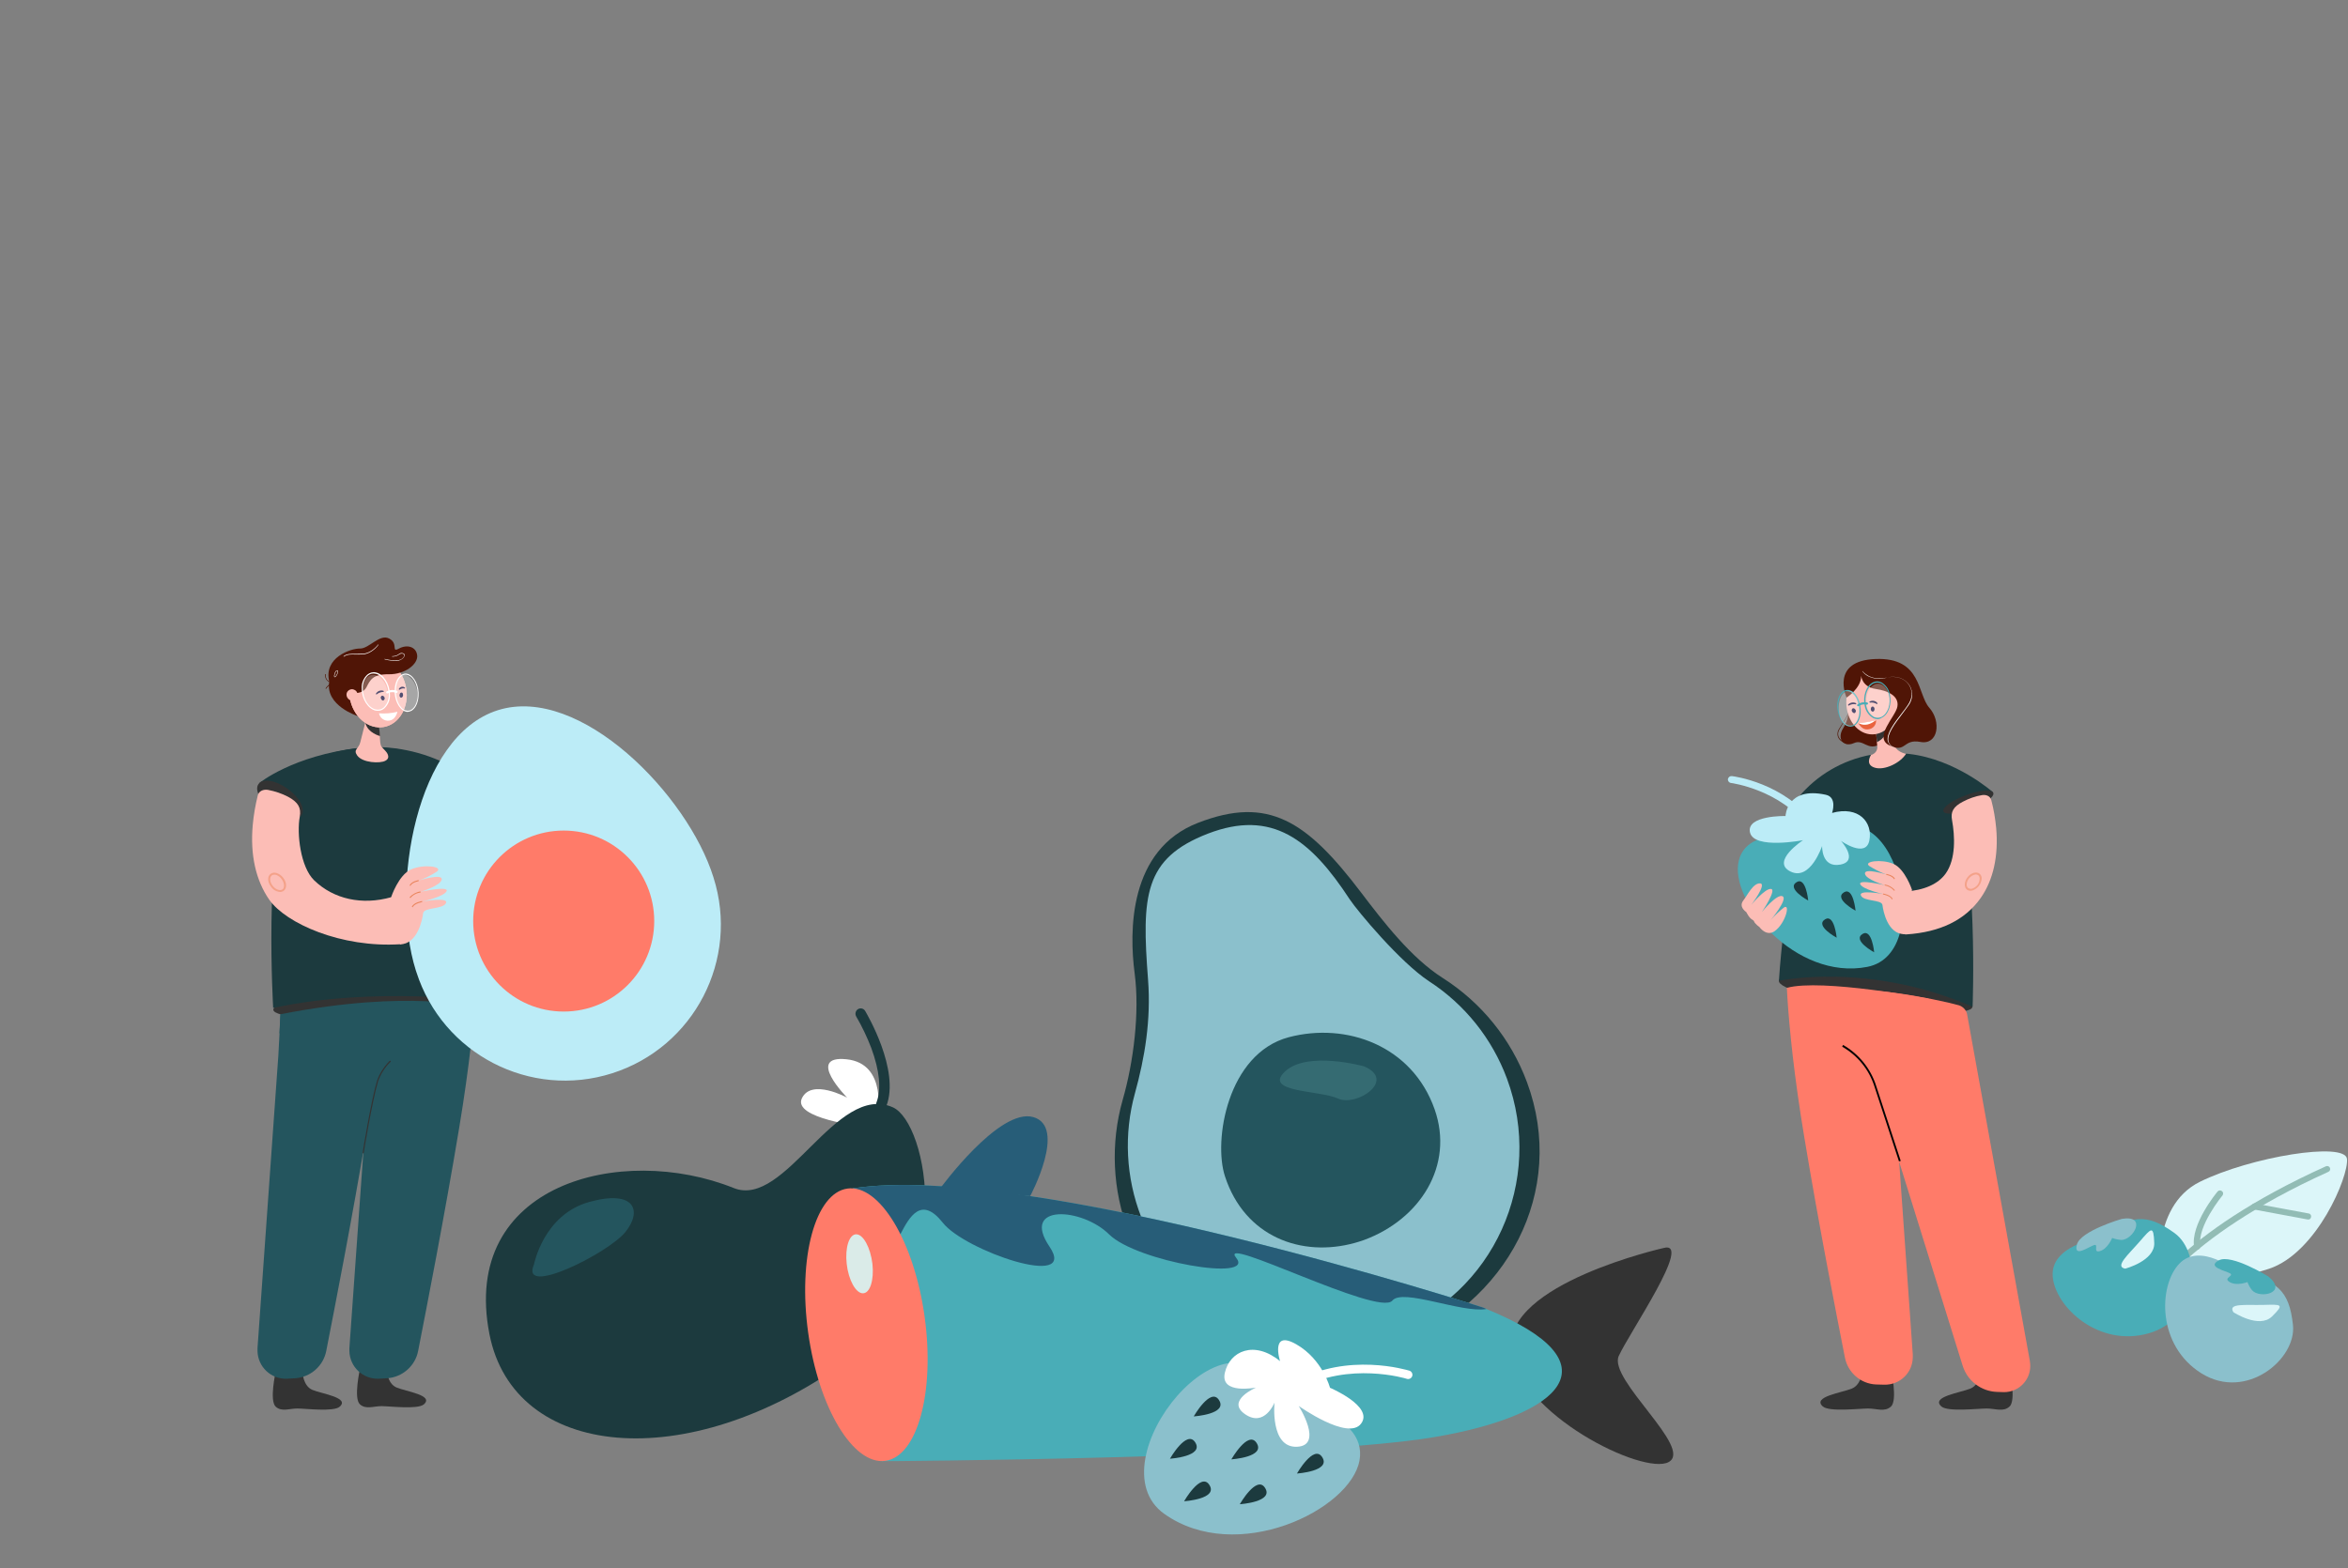 <?xml version="1.0" encoding="utf-8"?>
<!-- Generator: Adobe Illustrator 25.0.0, SVG Export Plug-In . SVG Version: 6.00 Build 0)  -->
<svg version="1.1" id="Layer_1" xmlns="http://www.w3.org/2000/svg" xmlns:xlink="http://www.w3.org/1999/xlink" x="0px" y="0px"
	 viewBox="0 0 1058.3 707" style="enable-background:new 0 0 1058.3 707;" xml:space="preserve">
<rect x="0" y="0" width="1058.3" height="707" fill="#808080" stroke="none"/>
<style type="text/css">
	.st0{fill:#FCBDB6;}
	.st1{fill:#333333;}
	.st2{fill:#FF7B69;}
	.st3{fill:#1C3A3E;}
	.st4{fill:#020202;}
	.st5{fill:#501506;}
	.st6{fill:#E9633E;}
	.st7{fill:#FFFFFF;}
	.st8{fill:#080435;}
	.st9{fill:#49ADB7;}
	.st10{opacity:0.3;}
	.st11{fill:#BCECF7;}
	.st12{opacity:0.5;}
	.st13{fill:#EC865C;}
	.st14{fill:#E9845C;}
	.st15{fill:#8BC0CC;}
	.st16{fill:#24555E;}
	.st17{fill:#356B72;}
	.st18{fill:#DCF6F9;}
	.st19{fill:#92BCB5;}
	.st20{fill:#275D78;}
	.st21{fill:#DAEBE8;}
</style>
<g id="Group_357" transform="translate(-1497.958 -612.784)">
	<g id="Group_259" transform="translate(2276.772 909.893)">
		<g id="Group_201" transform="translate(23.906 56.479)">
			<path id="Path_99" class="st0" d="M20.1,0C19.3,0.3,6.7,3.7,1,22.9s13.2,4,13.2,4L20.1,0z"/>
		</g>
		<g id="Group_202" transform="translate(41.697 320.127)">
			<path id="Path_100" class="st1" d="M19,0c0,0-0.2,6.9-4.8,8.8s-18.1,3.7-13.1,8.1c2.9,2.5,16.5,0.9,20.4,0.9s7.5,1.7,10.3-0.9
				c3.1-2.8,0-16.9,0-16.9c-2,1-4.1,1.6-6.3,1.7C23.2,1.7,21,1.1,19,0z"/>
		</g>
		<g id="Group_203" transform="translate(95.142 320.125)">
			<path id="Path_101" class="st1" d="M19,0c0,0-0.2,6.9-4.8,8.8s-18.1,3.7-13.1,8.1c2.9,2.5,16.5,0.9,20.4,0.9s7.5,1.7,10.3-0.9
				c3.1-2.8,0-16.9,0-16.9c-2,1-4.1,1.6-6.3,1.7C23.2,1.7,21,1.1,19,0z"/>
		</g>
		<g id="Group_204" transform="translate(26.122 131.587)">
			<path id="Path_102" class="st2" d="M0,0c0,0-0.9,28.8,8.3,84c6.6,39.9,14.5,80,18.3,99.3c1.3,6.8,7.1,11.9,14,12.2l3.7,0.1
				c7,0.2,12.8-5.3,12.9-12.3c0-0.5,0-0.9,0-1.4L48,51.7L45.7,8.8L0,0z"/>
		</g>
		<g id="Group_205" transform="translate(22.979 142.182)">
			<path id="Path_103" class="st1" d="M87.2,14.7c-0.4,3.5-20.2,3.1-44.5,0S-0.4,6.4,0,2.9S20-1,44.3,2.1S87.6,11.2,87.2,14.7z"/>
		</g>
		<g id="Group_206" transform="translate(53.978 149.451)">
			<path id="Path_104" class="st2" d="M0,2.7l51.8,166.4c2.1,6.9,8.4,11.7,15.6,11.9l3.1,0.1c6.5,0,11.8-5.3,11.8-11.8
				c0-0.8-0.1-1.5-0.2-2.3L53.8,10.6c-0.4-1.8-1.8-3.3-3.6-3.9C40.5,3.9-0.9-4.2,0,2.7z"/>
		</g>
		<g id="Group_207" transform="translate(22.986 42.605)">
			<path id="Path_105" class="st3" d="M79.1,18.5c0,0-6.9-19.4-31.4-18.5S4.6,33.2,0,102.5c0,0,40.2-8.8,87.3,11.7
				C87.3,114.2,89.9,46.8,79.1,18.5z"/>
		</g>
		<g id="Group_208" transform="translate(31.666 42.496)">
			<path id="Path_106" class="st3" d="M87.7,17.5L70.3,28.6c0,0-44.7,4.5-56.6,2.3S0,20,0,20C8.3,9.9,19.9,3.1,32.8,0.7
				c2.1-0.3,4.1-0.5,6.2-0.6c3.6-0.2,7.3-0.2,10.9,0.2C71.1,2.7,87.7,17.5,87.7,17.5z"/>
		</g>
		<g id="Group_209" transform="translate(51.497 174.002)">
			<path id="Path_107" class="st4" d="M25.6,52.5L14.5,18.6C12.1,11.1,6.9,4.7,0,0.8L0.4,0c7.1,4.1,12.4,10.6,14.9,18.4l11.1,33.9
				L25.6,52.5z"/>
		</g>
		<g id="Group_234" transform="translate(49.223 0)">
			<g id="Group_210" transform="translate(0.104 20.908)">
				<path id="Path_108" class="st5" d="M4.5,17.4c-0.1,0-3.3-0.8-4.2-3.1c-0.5-1.4-0.2-2.9,0.7-4.1c0.4-0.7,0.8-1.3,1.2-1.9
					c2.5-3.9,3.3-5.2,2.6-8.3L5,0c0.7,3.2-0.2,4.6-2.7,8.5C2,9.1,1.6,9.7,1.2,10.4c-0.8,1.1-1.1,2.5-0.6,3.8c0.9,2.1,4,2.9,4,2.9
					L4.5,17.4z"/>
			</g>
			<g id="Group_211" transform="translate(1.53 20.938)">
				<path id="Path_109" class="st5" d="M3.4,0C4,3.5,3.2,7.1,1.3,10.1C-2,15.2,1.6,19,6,17s6.1,3.7,11.8,0.5S3.4,0,3.4,0z"/>
			</g>
			<g id="Group_212" transform="translate(14.211 17.486)">
				<path id="Path_110" class="st0" d="M16.9,25.2c-2.4-0.3-4.6-1.8-5.5-4l-3-7.1l-0.9-2.1L2.2,0l0.9,12.5L3.7,20l0.2,2.1
					c0.1,1.7-1.1,3.3-2.8,3.6l0,0c-0.9,1.5-2.2,4.6,1.6,5.8C7.1,32.9,14.3,29.4,16.9,25.2L16.9,25.2z"/>
			</g>
			<g id="Group_213" transform="translate(17.332 29.308)">
				<path id="Path_111" class="st1" d="M5.2,2.1c0,0.1,0,0.1,0,0.2c-0.3,4-4.6,5.9-4.6,5.9l0,0L0,0.7c1.3-0.5,3.2-1,4.3-0.4
					C5,0.6,5.3,1.3,5.2,2.1z"/>
			</g>
			<g id="Group_214" transform="translate(4.126 5.002)">
				<ellipse id="Ellipse_10" class="st0" cx="11.7" cy="14.5" rx="11.7" ry="14.5"/>
			</g>
			<g id="Group_215" transform="translate(21.315 16.608)">
				<path id="Path_112" class="st0" d="M4.7,5.1C3.4,6.3,1.5,6.5,0.6,5.4s-0.7-3,0.7-4.3s3.2-1.4,4.2-0.3S6.1,3.8,4.7,5.1z"/>
			</g>
			<g id="Group_216" transform="translate(9.543 27.54)">
				<path id="Path_113" class="st6" d="M0,1.3c2.7,0,5.4-0.5,8-1.3c0.2,2.2-1.4,4-3.6,4.2c-0.1,0-0.3,0-0.4,0C1.5,4.4,0,1.3,0,1.3z"
					/>
			</g>
			<g id="Group_217" transform="translate(9.543 27.54)">
				<path id="Path_114" class="st7" d="M0,1.3c1,0.6,2.1,0.9,3.2,0.8C5.5,2.1,8,0,8,0C5.4,0.7,2.7,1.2,0,1.3z"/>
			</g>
			<g id="Group_219" transform="translate(14.532 18.843)">
				<g id="Group_218">
					<path id="Path_115" class="st8" d="M0.2,0.8C0.1,0.7,0,0.6,0,0.5c0-0.1,0.1-0.1,0.2-0.2C1.4-0.3,2.8,0,3.6,1
						c0.1,0.1,0.1,0.3,0,0.4c-0.1,0.1-0.3,0.1-0.4,0C2.4,0.9,1.4,0.7,0.4,0.8C0.3,0.8,0.3,0.8,0.2,0.8z"/>
				</g>
			</g>
			<g id="Group_220" transform="translate(15.168 21.432)">
				<path id="Path_116" class="st8" d="M1.7,1.1c0,0.6-0.3,1.2-0.8,1.2S0,1.8,0,1.2S0.3,0,0.8,0S1.7,0.5,1.7,1.1z"/>
			</g>
			<g id="Group_222" transform="translate(4.898 19.622)">
				<g id="Group_221">
					<path id="Path_117" class="st8" d="M0.3,1.4C0.2,1.4,0,1.3,0,1.2C0,1.1,0,1,0.1,0.9C1,0,2.4-0.3,3.6,0.3
						c0.1,0.1,0.2,0.2,0.1,0.4C3.6,0.8,3.5,0.9,3.4,0.8c-1-0.2-2,0-2.9,0.5C0.4,1.4,0.4,1.4,0.3,1.4z"/>
				</g>
			</g>
			<g id="Group_223" transform="translate(6.608 22.161)">
				<path id="Path_118" class="st8" d="M1.7,0.8C2,1.2,1.8,1.8,1.4,2.2C0.9,2.4,0.4,2,0.1,1.5C-0.2,1,0,0.4,0.4,0.1
					C0.8-0.1,1.4,0.2,1.7,0.8z"/>
			</g>
			<g id="Group_224" transform="translate(2.859)">
				<path id="Path_119" class="st5" d="M8,7.6c0,0,0.3,5,6.5,5.9s10.6,3.5,9.8,8s-11,13.9-3.5,17.5s5.9-3.1,13.9-1.6s9.5-9.2,4-15.4
					S35.4-0.7,14.6,0S1.4,17.4,1.4,17.4S8,13.2,8,7.6z"/>
			</g>
			<g id="Group_225" transform="translate(11.369 5.466)">
				<path id="Path_120" class="st7" d="M14.4,34.5c-1.4-0.4-2.4-1.5-2.9-2.8c-0.9-3.4,3-8.5,6.5-13c0.9-1.2,1.8-2.3,2.5-3.4
					c2.1-3,2.3-6.3,0.5-9.1c-2-3-5.8-4.2-9.9-3.3C8.3,3.9,5.3,3.6,2.6,2.3C1.6,1.8,0.7,1,0,0.1L0.1,0c0,0,3.3,4.7,11,2.9
					c4.2-1,8,0.3,10.1,3.4c1.8,2.9,1.6,6.6-0.5,9.3c-0.8,1.1-1.6,2.2-2.5,3.4c-3.4,4.5-7.3,9.5-6.4,12.8c0.4,1.3,1.5,2.3,2.8,2.7
					L14.4,34.5z"/>
			</g>
			<g id="Group_227" transform="translate(0 13.984)">
				<g id="Group_226">
					<path id="Path_121" class="st9" d="M4.8,16.3c-1.8-0.6-3.3-2.6-4.1-5.2c-1.4-4.3-0.4-9,2.1-10.6c0.9-0.6,2-0.7,3.1-0.3
						c1.8,0.6,3.3,2.6,4.1,5.2l0,0c1.4,4.2,0.4,9-2.1,10.6c-0.5,0.3-1.2,0.5-1.8,0.5C5.6,16.5,5.2,16.4,4.8,16.3z M9.4,5.6
						C8.7,3.1,7.2,1.3,5.6,0.7C4.8,0.4,3.8,0.5,3,1c-2.3,1.4-3.2,5.9-1.9,10c0.8,2.5,2.2,4.3,3.8,4.9c0.9,0.3,1.8,0.2,2.6-0.2
						C9.9,14.1,10.7,9.6,9.4,5.6L9.4,5.6z"/>
				</g>
			</g>
			<g id="Group_228" transform="translate(12.992 11.138)" class="st10">
				
					<ellipse id="Ellipse_11" transform="matrix(1 -1.399863e-02 1.399863e-02 1 -0.111 7.715783e-02)" class="st7" cx="5.5" cy="7.9" rx="5.3" ry="7.9"/>
			</g>
			<g id="Group_229" transform="translate(0.695 14.363)" class="st10">
				<path id="Path_122" class="st7" d="M9.3,5.4c0.9,4.2-0.3,8.7-2.8,10.1s-5.3-0.8-6.2-5S0.6,1.8,3.1,0.4S8.4,1.2,9.3,5.4z"/>
			</g>
			<g id="Group_231" transform="translate(12.164 10.132)">
				<g id="Group_230">
					<path id="Path_123" class="st9" d="M4.1,16.5c-2-1.2-3.4-3.1-3.8-5.4C-0.7,6.7,0.9,1.9,4,0.4c1.2-0.6,2.6-0.6,3.8,0
						c2,1.2,3.4,3.1,3.8,5.4l0,0c1,4.4-0.6,9.2-3.7,10.6C7.3,16.8,6.7,17,6,17C5.3,16.9,4.7,16.8,4.1,16.5z M4.3,0.9
						c-2.9,1.4-4.4,5.9-3.4,10c0.4,2.1,1.6,4,3.5,5.1c1.1,0.5,2.3,0.5,3.4,0c2.9-1.4,4.4-5.9,3.4-10l0,0c-0.4-2.1-1.6-4-3.5-5.1
						C6.6,0.4,5.3,0.4,4.3,0.9L4.3,0.9z"/>
				</g>
			</g>
			<g id="Group_233" transform="translate(9.005 19.494)">
				<g id="Group_232">
					<path id="Path_124" class="st9" d="M0.5,1.8c0.1,0,0.2,0,0.3-0.1l0,0c1-0.7,2.3-0.9,3.5-0.6c0.3,0,0.5-0.1,0.6-0.4
						c0.1-0.3-0.1-0.5-0.4-0.6c0,0,0,0,0,0C3-0.2,1.4,0.1,0.2,1C0,1.1-0.1,1.4,0.1,1.6C0.2,1.8,0.3,1.8,0.5,1.8z"/>
				</g>
			</g>
		</g>
		<g id="Group_235" transform="translate(97.028 59.284)">
			<path id="Path_125" class="st1" d="M22.6,1.1c0.6,1.8-3.9,5-10.2,7.3s-11.7,2.7-12.3,1s3.9-5,10.2-7.3S22-0.7,22.6,1.1z"/>
		</g>
		<g id="Group_236" transform="translate(26.58 147.069)">
			<path id="Path_126" class="st2" d="M64.1,6.1c0,0-48.4-9.2-64.1-4.9l7.5,11.2l28,1.6L64.1,6.1z"/>
		</g>
		<g id="Group_237" transform="translate(52.286 124.824)">
			<path id="Path_127" class="st1" d="M7.4,3.7c0-2-1.7-3.7-3.7-3.7S0,1.7,0,3.7c0,2,1.7,3.7,3.7,3.7l0,0C5.7,7.4,7.4,5.7,7.4,3.7z"
				/>
		</g>
		<g id="Group_246" transform="translate(0 52.803)">
			<g id="Group_238" transform="translate(4.423 22.61)">
				<path id="Path_128" class="st9" d="M37.7,6.8c0,0-32.6-9.6-37.2,8.6s25.6,54.3,57.9,48S69.3-23.5,37.7,6.8z"/>
			</g>
			<g id="Group_239" transform="translate(9.855 7.697)">
				<path id="Path_129" class="st11" d="M16.1,10.3c0,0-17.8-0.4-16,7.4S24,21.2,24,21.2s-14.7,9.6-5.7,14.1s14.3-11.5,14.3-11.5
					s-0.4,10,8.2,8.4c8.6-1.6,0.3-10.7,0.3-10.7s11.2,8,12.8-0.2S49.1,5.6,37.1,8.9c0,0,2.5-7.1-2.9-8.2
					C16.6-3.1,16.1,10.3,16.1,10.3z"/>
			</g>
			<g id="Group_241">
				<g id="Group_240">
					<path id="Path_130" class="st11" d="M37.5,23.7c-0.5,0-1-0.2-1.3-0.6C23.7,6.1,1.6,3.1,1.4,3.1C0.5,3-0.1,2.2,0,1.3
						C0.2,0.5,0.9-0.1,1.8,0c1,0.1,23.6,3.1,37,21.2c0.5,0.7,0.4,1.7-0.3,2.2C38.2,23.6,37.9,23.7,37.5,23.7L37.5,23.7z"/>
				</g>
			</g>
			<g id="Group_242" transform="translate(51.028 51.98)">
				<path id="Path_131" class="st3" d="M6.5,8.7c0,0-1-10.8-5.2-8.3C-3.5,3.3,6.5,8.7,6.5,8.7z"/>
			</g>
			<g id="Group_243" transform="translate(29.687 47.392)">
				<path id="Path_132" class="st3" d="M6.5,8.7c0,0-1-10.8-5.2-8.3C-3.5,3.3,6.5,8.7,6.5,8.7z"/>
			</g>
			<g id="Group_244" transform="translate(42.513 64.155)">
				<path id="Path_133" class="st3" d="M6.5,8.7c0,0-1-10.8-5.2-8.3C-3.5,3.3,6.5,8.7,6.5,8.7z"/>
			</g>
			<g id="Group_245" transform="translate(59.42 70.737)">
				<path id="Path_134" class="st3" d="M6.5,8.7c0,0-1-10.8-5.2-8.3C-3.5,3.3,6.5,8.7,6.5,8.7z"/>
			</g>
		</g>
		<g id="Group_248" transform="translate(6.117 101.167)">
			<g id="Group_247">
				<path id="Path_135" class="st0" d="M8.1,19.7c0,0,3.1,4.5,6.9,1.8c4.8-3.4,7.2-12.7,4.1-10.6c-2.1,1.7-4.1,3.5-5.9,5.6
					c0,0,7.9-9.5,5.3-10.7s-9.3,7.1-9.3,7.1s6.8-10.1,4.1-10.4S4.4,9.7,4.4,9.7s7.2-9.5,4-9.7S2.6,5.5,0.9,7.6
					c-1.6,2-0.8,3.8,1.3,5.4c0,0,1.3,2.8,2.9,3.5c0.6,0.3,0.7,1.2,1.1,1.5C6.7,18.6,7.4,19.2,8.1,19.7z"/>
			</g>
		</g>
		<g id="Group_258" transform="translate(59.56 61.275)">
			<g id="Group_250" transform="translate(17.161)">
				<g id="Group_249">
					<path id="Path_136" class="st0" d="M0.2,59.7L0,46.9c0-1.7,1.3-3.2,3-3.3c8.8-0.6,15-3.4,18.4-8.1c4.7-6.6,4.2-16.9,2.9-24.1
						c-0.7-3.7,0.5-6.1,5-8.4c2.7-1.4,5.5-2.4,8.5-2.9c1.9-0.3,3.7,0.4,4.2,2.3c1.1,4.1,1.8,8.4,2.2,12.6c1.1,12.5-1.3,23.4-7,31.5
						c-7,9.9-18.2,15.4-33.5,16.4c-1.8,0.1-3.4-1.3-3.5-3.1C0.2,59.8,0.2,59.7,0.2,59.7z"/>
				</g>
			</g>
			<g id="Group_251" transform="translate(47.191 35.046)" class="st12">
				<path id="Path_137" class="st13" d="M2.6,8.2C2,8.2,1.4,8,0.9,7.6C-0.4,6.5-0.3,4,1.3,2s4-2.6,5.4-1.5c0.7,0.6,1.1,1.6,0.9,2.5
					C7.3,5.3,5.8,7.2,3.6,8C3.3,8.1,2.9,8.2,2.6,8.2z M5,0.8C3.8,1,2.7,1.6,1.9,2.6C0.7,4.2,0.5,6.1,1.5,6.9C2,7.3,2.8,7.4,3.4,7.2
					c0.9-0.3,1.7-0.9,2.3-1.6l0,0C6.3,4.8,6.6,4,6.7,3c0.1-0.7-0.1-1.4-0.6-1.8C5.8,1,5.4,0.8,5,0.8L5,0.8z"/>
			</g>
			<g id="Group_257" transform="translate(0 29.885)">
				<g id="Group_253">
					<g id="Group_252">
						<path id="Path_138" class="st0" d="M23.4,12.9c0,0-3.1-9.4-8.4-11.7S1.2,0.1,4.2,2.2C6.6,3.7,9.1,5,11.8,6
							c0,0-9.9-3.1-9.6-0.4s8.9,5.2,8.9,5.2S-1,8,0.1,10.4s10.3,4.4,10.3,4.4s-11.3-2.1-10,0.7s9.4,1.7,9.7,4.3s2.3,13,9.7,13.1
							L23.4,12.9z"/>
					</g>
				</g>
				<g id="Group_254" transform="translate(11.737 5.747)">
					<path id="Path_139" class="st14" d="M3.6,2.4C2.8,0.9,0,0.4,0,0.4L0.1,0c0.1,0,3.1,0.5,3.9,2.2L3.6,2.4z"/>
				</g>
				<g id="Group_255" transform="translate(11.044 10.519)">
					<path id="Path_140" class="st14" d="M4.3,2.8C3.2,1.5,1.7,0.7,0,0.4L0.1,0c1.8,0.3,3.4,1.2,4.6,2.6L4.3,2.8z"/>
				</g>
				<g id="Group_256" transform="translate(10.296 14.591)">
					<path id="Path_141" class="st14" d="M4,2.6C3.4,1,0,0.4,0,0.4L0.1,0c0.1,0,3.6,0.6,4.3,2.5L4,2.6z"/>
				</g>
			</g>
		</g>
	</g>
	<g id="Group_264" transform="translate(2000.384 978.945)">
		<g id="Group_260">
			<path id="Path_142" class="st3" d="M111.1,36.3C86.6,4,69.3-7.5,37.6,4.8C6.2,16.9,6.5,53.9,9,72.8c2.3,17.5-0.5,39.9-5.4,56.9
				C-2,149.4-1,170.4,6.3,189.5C25,238,78.1,258.7,127.2,240.4c49.6-18.5,76.9-69.5,58.6-118.7c-7.2-19.4-20.5-35.8-37.9-46.9
				C133.7,65.8,121.2,49.6,111.1,36.3z"/>
		</g>
		<g id="Group_261" transform="translate(6.027 5.818)">
			<path id="Path_143" class="st15" d="M99.9,33.5C82.3,6.6,65-7.3,35.9,3.9C7.1,15.1,6.1,31.9,9,69.7c1.4,18.2-1.5,35.3-5.9,51.2
				c-5.1,18.4-4.1,38,2.8,55.8c17.4,45.4,68.2,68.5,113.3,51.7c45.6-17,68.6-68,51.6-114c-6.7-18.1-19-33.5-35.2-44
				C122.6,61.8,103.5,38.9,99.9,33.5z"/>
		</g>
		<g id="Group_262" transform="translate(47.998 99.491)">
			<path id="Path_144" class="st16" d="M96.2,34.5c8.9,25.4-6.6,49.6-31.8,58.9c-1.4,0.5-2.7,0.9-4.1,1.3
				C36.2,101.4,10.6,92,1.7,64.7C-3.6,48.6,2.8,9.4,30.4,2C56.5-4.9,86.1,5.8,96.2,34.5z"/>
		</g>
		<g id="Group_263" transform="translate(74.456 112.032)">
			<path id="Path_145" class="st17" d="M38,2.6c0,0-25.6-7.2-35.7,2.3S18,13.3,26.2,17.1S52.7,9,38,2.6z"/>
		</g>
	</g>
	<g id="Group_281" transform="translate(2423.158 1131.903)">
		<g id="Group_272" transform="translate(40.66 0)">
			<g id="Group_265" transform="translate(7.297)">
				<path id="Path_146" class="st18" d="M0.4,59.3c0,0-4.9-34.3,18-45.6S83.9-4.5,84.7,3.4S71.1,45.7,49.6,52.9S0.4,59.3,0.4,59.3z"
					/>
			</g>
			<g id="Group_267" transform="translate(0 6.503)">
				<g id="Group_266">
					<path id="Path_147" class="st19" d="M1.1,63.1C1,63.1,0.9,63,0.8,63c-0.7-0.3-1-1.1-0.7-1.8c0.5-1.2,13.9-30,82.4-61
						c0.7-0.3,1.5,0,1.8,0.7s0,1.5-0.7,1.8l0,0C16.3,33.2,2.8,62,2.7,62.3C2.4,62.9,1.8,63.2,1.1,63.1z"/>
				</g>
			</g>
			<g id="Group_269" transform="translate(48.891 23.481)">
				<g id="Group_268">
					<path id="Path_148" class="st19" d="M25.3,7.2L25.3,7.2L1.1,2.7C0.4,2.6-0.1,1.9,0,1.1C0.2,0.4,0.9-0.1,1.6,0l0,0h0l24.2,4.5
						c0.8,0.1,1.3,0.9,1.1,1.6C26.8,6.9,26.1,7.4,25.3,7.2z"/>
				</g>
			</g>
			<g id="Group_271" transform="translate(22.885 17.453)">
				<g id="Group_270">
					<path id="Path_149" class="st19" d="M1.3,26.7c-0.6-0.1-1-0.6-1.1-1.1c-1.7-10.1,10.1-24.4,10.6-25c0.5-0.6,1.4-0.6,2-0.1
						c0.6,0.5,0.6,1.3,0.2,1.9c-0.1,0.1-11.5,13.9-10,22.8c0.1,0.8-0.4,1.5-1.1,1.6C1.6,26.7,1.4,26.7,1.3,26.7z"/>
				</g>
			</g>
		</g>
		<g id="Group_276" transform="translate(0 30.214)">
			<g id="Group_273" transform="translate(0 0.291)">
				<path id="Path_150" class="st9" d="M19.9,8.8c0,0-20.9,3.3-19.9,17s20.6,32.2,43.3,25.7S67.5,15.4,54.9,6.3S35.2-2.1,19.9,8.8z"
					/>
			</g>
			<g id="Group_274" transform="translate(30.871 5.352)">
				<path id="Path_151" class="st18" d="M1.8,17.3c0,0,13.4-3.5,13.1-11.6S13.6-1,8.4,5S-3.1,16.4,1.8,17.3z"/>
			</g>
			<g id="Group_275" transform="translate(10.699)">
				<path id="Path_152" class="st15" d="M20.5,0.2c0,0-18.7,5.4-20.3,11.6S5.8,12.6,8,12s-0.8,3.8,2.7,2.7s5.4-5.9,5.4-5.9
					c1.3,0.5,2.7,0.8,4.1,0.9C25.6,9.8,32.1-1.7,20.5,0.2z"/>
			</g>
		</g>
		<g id="Group_280" transform="translate(50.694 46.995)">
			<g id="Group_277">
				<path id="Path_153" class="st15" d="M32.2,7c0,0-16.5-13.3-25.9-3.3s-10,36.9,10.1,49.4s42.9-6.4,41.2-21.9S50.6,11,32.2,7z"/>
			</g>
			<g id="Group_278" transform="translate(30.271 22.112)">
				<path id="Path_154" class="st18" d="M0.5,3.4c0,0,11.6,7.6,17.4,1.9S22-0.1,14,0.1S-2.2-0.8,0.5,3.4z"/>
			</g>
			<g id="Group_279" transform="translate(22.283 1.619)">
				<path id="Path_155" class="st9" d="M24.1,7.7c0,0-16.5-10.2-22.2-7.2S5.1,5.2,7,6.4s-3.4,2-0.2,3.9s8,0,8,0
					c0.5,1.3,1.2,2.6,2.1,3.7C20.5,18,33.4,15.1,24.1,7.7z"/>
			</g>
		</g>
	</g>
	<g id="Group_332" transform="translate(1611.57 900.285)">
		<g id="Group_282" transform="translate(90.108 65.093)">
			<path id="Path_156" class="st0" d="M8.9,0c0,0,28.1,31.5,27.3,35.7S8,42.1,8,42.1L0,17.4L8.9,0z"/>
		</g>
		<g id="Group_283" transform="translate(47.331 329.766)">
			<path id="Path_157" class="st1" d="M13.3,0c0,0,0.2,6.5,4.5,8.3s17,3.5,12.3,7.6c-2.7,2.4-15.5,0.8-19.1,0.8s-7,1.6-9.7-0.8
				c-3-2.7,0-15.9,0-15.9c1.8,0.9,3.9,1.5,5.9,1.6C9.4,1.6,11.5,1.1,13.3,0z"/>
		</g>
		<g id="Group_284" transform="translate(43.767 135.809)">
			<path id="Path_158" class="st16" d="M58,0c0,0,0.9,29.2-8.4,85.1c-6.7,40.4-14.7,81.1-18.5,100.6c-1.3,6.9-7.2,12-14.2,12.4
				l-3.7,0.2c-7.1,0.2-12.9-5.4-13.1-12.4c0-0.5,0-0.9,0-1.4l9.4-132l2.3-43.4L58,0z"/>
		</g>
		<g id="Group_285" transform="translate(9.377 330.831)">
			<path id="Path_159" class="st1" d="M13.3,0c0,0,0.2,6.5,4.5,8.3s17,3.5,12.3,7.6c-2.7,2.4-15.5,0.8-19.1,0.8s-7,1.6-9.7-0.8
				c-3-2.7,0-15.9,0-15.9c1.8,0.9,3.9,1.5,5.9,1.6C9.4,1.6,11.5,1.1,13.3,0z"/>
		</g>
		<g id="Group_286" transform="translate(2.353 135.809)">
			<path id="Path_160" class="st16" d="M58,0c0,0,0.9,29.2-8.4,85.1c-6.7,40.4-14.7,81.1-18.5,100.6c-1.3,6.9-7.2,12-14.2,12.4
				l-3.7,0.2c-7.1,0.2-12.9-5.4-13.1-12.4c0-0.5,0-0.9,0-1.4l9.4-132l2.3-43.4L58,0z"/>
		</g>
		<g id="Group_287" transform="translate(9.582 158.944)">
			<path id="Path_161" class="st1" d="M0,8.8c0.1,3.5,21.4,4.9,47.7,4.1s47.3-4.5,47.3-8S73.7-0.6,47.4,0.2S-0.1,5.3,0,8.8z"/>
		</g>
		<g id="Group_288" transform="translate(8.715 49.525)">
			<path id="Path_162" class="st3" d="M7.3,18.6c0,0,4.7-18.4,39-18.6c49.5-0.3,44.9,45.2,49.5,114.4c0,0-48.8-6.9-95,3
				C0.8,117.4-3.4,46.8,7.3,18.6z"/>
		</g>
		<g id="Group_289" transform="translate(3.351 49.372)">
			<path id="Path_163" class="st3" d="M0,16.1l22.4,12.4c0,0,49.1,4.5,62.1,2.3s16.6-11.7,16.6-11.7C90.7,9.5,77.7,3.2,63.7,0.9
				c-2.2-0.4-4.5-0.6-6.9-0.8c-4-0.3-8-0.2-11.9,0.2C15,3.8,0,16.1,0,16.1z"/>
		</g>
		<g id="Group_290" transform="translate(12.354 163.784)">
			<path id="Path_164" class="st16" d="M88,2.9c0,0-28.5-8.4-87.6,3.1L0,14.6l86.6,3.1L88,2.9z"/>
		</g>
		<g id="Group_291" transform="translate(2.289 64.499)">
			<path id="Path_165" class="st1" d="M0.6,1.5c-1.9,2.7,0.9,8,6.3,11.9s11.2,4.8,13.1,2.1s-0.9-8-6.3-11.9S2.5-1.2,0.6,1.5z"/>
		</g>
		<g id="Group_292" transform="translate(89.383 66.462)">
			<path id="Path_166" class="st1" d="M6.6,12.3c-0.1,0-0.2-0.1-0.3-0.2C4.9,7,0.1,0.5,0.1,0.5C0,0.3,0,0.1,0.1,0.1S0.4,0,0.5,0.1
				c0,0.1,4.9,6.6,6.3,11.8C6.9,12.1,6.8,12.2,6.6,12.3C6.6,12.3,6.6,12.3,6.6,12.3C6.6,12.3,6.6,12.3,6.6,12.3z"/>
		</g>
		<g id="Group_293" transform="translate(49.834 190.712)">
			<path id="Path_167" class="st1" d="M0.3,41.8C0.3,41.8,0.3,41.8,0.3,41.8c-0.2,0-0.3-0.2-0.3-0.3c0,0,0,0,0,0
				c0-0.2,3.9-24,6.5-32.5c1.2-3.4,3.2-6.4,5.7-8.9c0.1-0.1,0.3-0.1,0.4,0c0.1,0.1,0.1,0.3,0,0.4C10.1,2.9,8.2,5.9,7,9.2
				c-2.6,8.5-6.5,32.2-6.5,32.4C0.5,41.7,0.4,41.8,0.3,41.8z"/>
		</g>
		<g id="Group_317" transform="translate(32.902 0)">
			<g id="Group_294" transform="translate(13.77 20.992)">
				<path id="Path_168" class="st0" d="M0.7,32.1c-1.9-2.7,0.7-3,1.4-5.9l2.2-8.7L5,14.9L8.8,0l1.3,14.6l0.8,8.8l0.2,2.8
					c0.2,1.9,0.7,2.1,2.2,3.7c0.6,0.6,2.8,3.2,0.1,4.6C11.1,35.8,3.1,35.5,0.7,32.1z"/>
			</g>
			<g id="Group_295" transform="translate(1.769 16.708)">
				<path id="Path_169" class="st5" d="M12.9,18.6c0,0-14.6-4.6-12.8-15.4s13.5,9.3,13.5,9.3l0.8,5.6L12.9,18.6z"/>
			</g>
			<g id="Group_296" transform="translate(17.977 35.345)">
				<path id="Path_170" class="st1" d="M0.1,2.9c0,0.1,0,0.2,0.1,0.2c1.1,4.6,6.6,5.9,6.6,5.9l0,0L5.9,0.3C4.3,0,2-0.2,0.8,0.6
					C0.1,1.1-0.2,2.1,0.1,2.9z"/>
			</g>
			<g id="Group_297" transform="translate(8.527 7.392)">
				
					<ellipse id="Ellipse_12" transform="matrix(0.987 -0.162 0.162 0.987 -2.629 2.704)" class="st0" cx="15.3" cy="17.5" rx="12.9" ry="15.6"/>
			</g>
			<g id="Group_298" transform="translate(8.533 7.418)">
				
					<ellipse id="Ellipse_13" transform="matrix(0.987 -0.162 0.162 0.987 -2.629 2.704)" class="st0" cx="15.3" cy="17.5" rx="12.9" ry="15.6"/>
			</g>
			<g id="Group_299" transform="translate(1.524)">
				<path id="Path_171" class="st5" d="M11.1,24.9c0,0,4.3,0.7,6-2.5s2.7-6,10.1-5.9S40.4,11.9,40,8s-4.5-5.1-8.2-3.1
					s-0.1-2.2-4.4-4.5s-9.1,4.6-13.2,4.5S-2.4,9,0.4,19.9L11.1,24.9z"/>
			</g>
			<g id="Group_300" transform="translate(9.661 23.297)">
				<path id="Path_172" class="st0" d="M1.5,4.8c1.3,0.6,2.8,0,3.3-1.3s0-2.8-1.3-3.3C2.4-0.4,1,0.1,0.3,1.2
					C-0.4,2.5,0.2,4.1,1.5,4.8z"/>
			</g>
			<g id="Group_301" transform="translate(26.814 6.96)">
				<path id="Path_173" class="st7" d="M4.8,3.5c-0.5,0-1.1,0-1.6-0.1C2.1,3.3,1,3.1,0,2.8l0-0.2c0.1,0,5.8,1.6,7.9-0.1
					c1-0.8,1.1-1.5,0.8-1.9C8.4,0.1,7.5,0,6.6,0.6c-0.9,0.7-2,1-3.2,1l0-0.2c1.1,0,2.2-0.3,3.1-1c0.7-0.6,1.7-0.6,2.4,0
					C9.2,0.9,9.1,1.7,8,2.6C7.1,3.3,5.9,3.6,4.8,3.5z"/>
			</g>
			<g id="Group_302" transform="translate(8.316 3.191)">
				<path id="Path_174" class="st7" d="M0.1,5.4L0,5.2c1.5-1.2,3.4-1.1,5.6-1.1c1.1,0,2.3,0,3.4-0.1c3.7-0.3,6.5-3.9,6.6-4.1l0.2,0
					C15.6,0.4,12.7,4,9,4.3C7.9,4.4,6.7,4.4,5.6,4.4C3.4,4.3,1.6,4.3,0.1,5.4z"/>
			</g>
			<g id="Group_303" transform="translate(4.042 14.726)">
				<path id="Path_175" class="st7" d="M0.4,3.1C0.3,3.1,0.1,3,0,2.6v0v0C0,2.4,0.4-0.1,1.5,0c0.1,0,0.3,0.1,0.3,0.5
					C1.8,1.4,1,3,0.4,3.1L0.4,3.1z M0.2,2.5c0,0.2,0.1,0.4,0.2,0.4c0.4,0,1.2-1.6,1.2-2.4c0-0.3-0.1-0.3-0.2-0.3h0
					C0.7,0.2,0.3,1.9,0.2,2.5z"/>
			</g>
			<g id="Group_305" transform="translate(22.9 23.842)">
				<g id="Group_304">
					<path id="Path_176" class="st8" d="M3.4,0.6c0.1-0.1,0.2-0.2,0.2-0.3c0-0.1-0.1-0.1-0.2-0.2C2.1-0.3,0.8,0.2,0.1,1.3
						C0,1.4,0,1.6,0.1,1.7c0.1,0.1,0.3,0.1,0.4-0.1c0.8-0.6,1.7-0.9,2.7-1C3.2,0.7,3.3,0.7,3.4,0.6z"/>
				</g>
			</g>
			<g id="Group_306" transform="translate(25.113 26.171)">
				<path id="Path_177" class="st8" d="M0.1,1.3c0.2,0.6,0.7,1,1.1,0.8c0.5-0.3,0.7-0.8,0.5-1.3C1.5,0.3,1-0.1,0.5,0
					C0,0.3-0.2,0.9,0.1,1.3z"/>
			</g>
			<g id="Group_308" transform="translate(33.225 22.114)">
				<g id="Group_307">
					<path id="Path_178" class="st8" d="M2.7,0.8c0.1,0,0.1-0.1,0.1-0.2c0-0.1,0-0.3-0.2-0.3C1.8-0.3,0.6,0,0.1,0.9
						c0,0,0,0.1-0.1,0.1C0,1.1,0,1.2,0.1,1.3c0.1,0.1,0.2,0.1,0.3,0c0,0,0,0,0,0C1,0.9,1.8,0.6,2.5,0.8C2.6,0.8,2.6,0.8,2.7,0.8z"/>
				</g>
			</g>
			<g id="Group_309" transform="translate(33.557 24.741)">
				<path id="Path_179" class="st8" d="M0,1.1c-0.1,0.6,0.3,1.2,0.7,1.2s0.9-0.4,0.9-1.1S1.4,0,0.9,0S0.1,0.4,0,1.1z"/>
			</g>
			<g id="Group_310" transform="translate(31.328 16.173)">
				<path id="Path_180" class="st7" d="M5.9,17.3c-0.4,0-0.8-0.1-1.1-0.2c-2.9-1-5.1-5.5-4.7-10.1c0.2-2.8,1.3-5.2,2.9-6.3
					C3.9,0,5-0.2,6.1,0.2c2.9,1,5.1,5.5,4.7,10.1c-0.2,2.8-1.3,5.2-2.9,6.3C7.3,17,6.6,17.2,5.9,17.3z M5,0.5
					c-0.6,0-1.2,0.2-1.7,0.5C1.8,2.1,0.8,4.3,0.6,7l0,0c-0.3,4.4,1.6,8.7,4.4,9.6c0.9,0.3,1.9,0.2,2.7-0.4c1.5-1,2.5-3.2,2.7-5.9
					c0.3-4.4-1.6-8.7-4.4-9.6C5.6,0.6,5.3,0.5,5,0.5L5,0.5z"/>
			</g>
			<g id="Group_311" transform="translate(16.957 16.756)" class="st10">
				<path id="Path_181" class="st7" d="M0,6.9c0.1,4.4,2.7,8.5,5.8,9.2s5.7-2.4,5.6-6.8S8.8,0.8,5.6,0.1S-0.1,2.5,0,6.9z"/>
			</g>
			<g id="Group_312" transform="translate(31.332 16.767)" class="st10">
				<path id="Path_182" class="st7" d="M0,6.7c0.1,4.4,2.4,8.7,5.3,9.5c2.9,0.8,5.1-2.1,5.1-6.6S7.9,0.9,5.1,0.1S-0.1,2.3,0,6.7z"/>
			</g>
			<g id="Group_313" transform="translate(16.533 15.569)">
				<path id="Path_183" class="st7" d="M7.3,17.4c-0.3,0-0.6,0-1-0.1C2.9,16.6,0,12.2,0,7.5l0,0c-0.2-2.4,0.7-4.7,2.5-6.4
					c1.1-0.9,2.5-1.3,3.8-1c3.5,0.7,6.3,5.1,6.4,9.8c0.2,2.4-0.7,4.7-2.5,6.4C9.4,17,8.4,17.4,7.3,17.4z M0.5,7.5
					c0,4.5,2.7,8.7,5.9,9.3c1.2,0.3,2.5-0.1,3.4-0.8c1.6-1.6,2.4-3.7,2.3-6c0-4.5-2.7-8.7-5.9-9.3C5,0.4,3.8,0.7,2.8,1.5
					C1.2,3,0.4,5.2,0.5,7.5L0.5,7.5z"/>
			</g>
			<g id="Group_314" transform="translate(27.526 23.566)">
				<path id="Path_184" class="st7" d="M0.5,1.6C0.2,1.6,0,1.3,0,1.1c0-0.2,0.1-0.4,0.3-0.5c1.4-0.7,3.1-0.8,4.6-0.2
					c0.3,0.1,0.4,0.4,0.2,0.7S4.7,1.4,4.4,1.3C3.2,0.8,1.9,0.9,0.7,1.5C0.7,1.6,0.6,1.6,0.5,1.6z"/>
			</g>
			<g id="Group_315" transform="translate(0 16.394)">
				<path id="Path_185" class="st5" d="M1.9,3.6C0.5,3-0.2,1.5,0.1,0l0.3,0.1C0.1,1.4,0.7,2.8,2,3.4L1.9,3.6z"/>
			</g>
			<g id="Group_316" transform="translate(0.211 20.782)">
				<path id="Path_186" class="st5" d="M0.2,2.3L0,2.2C0,2.1,1.1,0.3,2.4,0l0.1,0.3C1.3,0.6,0.3,2.3,0.2,2.3z"/>
			</g>
		</g>
		<g id="Group_318" transform="translate(57.217 33.405)">
			<path id="Path_187" class="st7" d="M8.3,0C5.6,0.7,2.8,0.9,0,0.7C0.4,2.8,2.4,4.3,4.6,4c0.1,0,0.3-0.1,0.4-0.1
				C7.6,3.4,8.3,0,8.3,0z"/>
		</g>
		<g id="Group_321" transform="translate(69.464 30.975)">
			<g id="Group_319">
				<path id="Path_188" class="st11" d="M4.3,118.9C-7.3,81.9,4.3,13.3,41.4,1.7S127,40,138.5,77.1c11.8,37-8.7,76.5-45.6,88.3
					c-37,11.8-76.5-8.7-88.3-45.6C4.5,119.5,4.4,119.2,4.3,118.9z"/>
			</g>
			<g id="Group_320" transform="translate(13.302 39.092)">
				<circle id="Ellipse_14" class="st2" cx="57.7" cy="57.7" r="40.8"/>
			</g>
		</g>
		<g id="Group_331" transform="translate(0 68.512)">
			<g id="Group_323">
				<g id="Group_322">
					<path id="Path_189" class="st0" d="M67.9,61.5L70,55c0-1.9-5.6-7-7.3-6.5c-13.1,3.7-25.9,0.9-34.7-7.6
						c-6.2-6-7.9-21.1-6.5-28.7c0.7-3.9-0.6-6.5-5.3-9c-2.9-1.5-5.9-2.5-9.1-3.1c-2-0.3-4,0.5-4.5,2.4C1.5,6.9,0.7,11.5,0.3,16
						c-1.2,13.4,1.4,25,7.5,33.7c7.5,10.6,32.3,21.7,59,20C68.7,69.6,67.9,63.5,67.9,61.5z"/>
				</g>
			</g>
			<g id="Group_324" transform="translate(7.267 37.437)" class="st12">
				<path id="Path_190" class="st13" d="M5.4,8.7c-1.6-0.1-3.1-0.9-4-2.2C-0.3,4.4-0.5,1.8,1,0.6C1.8,0,2.9-0.2,3.9,0.2
					C5,0.6,6,1.3,6.7,2.2c1.7,2.1,1.8,4.7,0.4,5.9C6.6,8.5,6,8.7,5.4,8.7z M2.8,0.9C2.3,0.9,1.9,1,1.6,1.3C0.5,2.2,0.7,4.3,2.1,6
					l0,0c1.3,1.7,3.4,2.3,4.4,1.5s0.8-3-0.5-4.7C5.4,2,4.6,1.4,3.6,1C3.3,1,3,0.9,2.8,0.9L2.8,0.9z"/>
			</g>
			<g id="Group_330" transform="translate(62.689 34.656)">
				<g id="Group_326">
					<g id="Group_325">
						<path id="Path_191" class="st0" d="M0,13.8c0,0,3.3-10,9-12.5s14.7-1.3,11.6,1c-2.5,1.6-5.2,3-8.1,4c0,0,10.6-3.3,10.3-0.5
							s-9.5,5.6-9.5,5.6S26.1,8.6,25,11.1s-11,4.7-11,4.7s12.1-2.2,10.7,0.7s-10,1.8-10.3,4.6S11.9,35,4,35.1L0,13.8z"/>
					</g>
				</g>
				<g id="Group_327" transform="translate(8.282 6.141)">
					<path id="Path_192" class="st14" d="M0.4,2.6L0,2.4C0.9,0.5,4,0,4.1,0l0.1,0.4C4.2,0.5,1.2,0.9,0.4,2.6z"/>
				</g>
				<g id="Group_328" transform="translate(8.278 11.239)">
					<path id="Path_193" class="st14" d="M0.4,3L0,2.7C1.2,1.3,3,0.3,4.9,0L5,0.5C3.2,0.7,1.5,1.6,0.4,3z"/>
				</g>
				<g id="Group_329" transform="translate(9.331 15.591)">
					<path id="Path_194" class="st14" d="M0.4,2.8L0,2.6C0.8,0.6,4.5,0,4.6,0l0.1,0.4C4.7,0.5,1.1,1,0.4,2.8z"/>
				</g>
			</g>
		</g>
	</g>
	<g id="Group_339" transform="translate(1716.972 1067.423)">
		<g id="Group_337" transform="translate(0 0)">
			<g id="Group_333" transform="translate(142.015 22.84)">
				<path id="Path_195" class="st7" d="M34.5,25.9c0,0,4.7-23.9-14-25.8s0.3,17.3,0.3,17.3S4.7,8.6,0.4,17.7s27.4,12.7,27.4,12.7
					L34.5,25.9z"/>
			</g>
			<g id="Group_336">
				<g id="Group_334" transform="translate(0 43.096)">
					<path id="Path_196" class="st3" d="M183.4,1.5c15.6,6.9,30.2,77.6-20.8,114.4c-72.2,52-150,44.1-161-12.1
						c-13.3-67.7,59.3-86.3,110.1-65.9C135,47.3,157.8-9.8,183.4,1.5z"/>
				</g>
				<g id="Group_335" transform="translate(166.568)">
					<path id="Path_197" class="st3" d="M11.7,45.6c-1.3,0-2.4-1.1-2.4-2.4c0-0.3,0.1-0.6,0.2-0.9c2.2-5.8,1.4-14.2-2.4-24.5
						C5.2,12.9,3,8.2,0.3,3.6C-0.3,2.5,0,1,1.2,0.3C2.3-0.3,3.7,0,4.4,1.2c0.6,1.1,15.8,26.6,9.5,42.9C13.5,45,12.6,45.6,11.7,45.6z
						"/>
				</g>
			</g>
		</g>
		<g id="Group_338" transform="translate(20.964 85.545)">
			<path id="Path_198" class="st16" d="M0.7,29.9c0,0,4.3-22.5,25-28.2s23.9,4.2,16.1,13.7S-5.9,44.9,0.7,29.9z"/>
		</g>
	</g>
	<g id="Group_346" transform="translate(1853.698 1116.032)">
		<g id="Group_340" transform="translate(325.366 59.225)">
			<path id="Path_199" class="st1" d="M68.7,0.2c0,0-71.7,16.1-68.6,45.5s59.6,57.2,70.9,51S43.7,59.5,48.5,48.9S82.2-3.5,68.7,0.2z
				"/>
		</g>
		<g id="Group_341" transform="translate(28.721 31.038)">
			<path id="Path_200" class="st9" d="M262.3,113.6C204.2,123.5,13,124.5,13,124.5L0.4,5.4L0,1.5c79.7-12.3,283.9,53.7,283.9,53.7
				c0.6,0.2,1.1,0.4,1.6,0.7C344.9,80.1,319.7,103.8,262.3,113.6z"/>
		</g>
		<g id="Group_342" transform="translate(28.721 31.038)">
			<path id="Path_201" class="st20" d="M285.5,55.9c-11.1,1.9-37.8-9.5-42.4-3.8c-6.1,7.4-79.3-30.3-70.4-19.3
				c8.9,10.9-44.8,1.7-57.2-10.5c-12.3-12.2-40.1-13.9-26.9,5.5c13.1,19.5-38.4,1.7-48.1-10.8c-9.8-12.4-15.1-2.5-19.1,5.1
				C18.8,27.1,8,15,0.4,5.4L0,1.5c79.7-12.3,283.9,53.7,283.9,53.7C284.4,55.4,285,55.6,285.5,55.9z"/>
		</g>
		<g id="Group_343" transform="translate(67.998)">
			<path id="Path_202" class="st20" d="M0,32.6C0,32.6,26.7-4,42,0.4S40.6,36,40.6,36L0,32.6z"/>
		</g>
		<g id="Group_344" transform="translate(0 29.025)">
			
				<ellipse id="Ellipse_15" transform="matrix(0.99 -0.138 0.138 0.99 -8.656 5.432)" class="st2" cx="34.8" cy="65" rx="26.5" ry="62"/>
		</g>
		<g id="Group_345" transform="translate(25.683 53.245)">
			<path id="Path_203" class="st21" d="M11.8,13.3c0.8,7.4-1.1,13.3-4.3,13.3s-6.5-6-7.3-13.3S1.3,0,4.5,0S10.9,6,11.8,13.3z"/>
		</g>
	</g>
	<g id="Group_356" transform="translate(2013.622 1217.066)">
		<g id="Group_347" transform="translate(0 10.05)">
			<path id="Path_204" class="st15" d="M60.3,16c0,0,40.8,5.7,36.8,28.1s-55.4,47.3-88,24.1S40.4-33.3,60.3,16z"/>
		</g>
		<g id="Group_348" transform="translate(36.19)">
			<path id="Path_205" class="st7" d="M47.6,21.4c0,0,19.9,8.4,14,16.2s-28.1-8-28.1-8S44.9,47.5,32.7,48S22.6,28.1,22.6,28.1
				s-4.5,11.3-13.3,5.2s5-12,5-12S-2,24.6,0.2,14.7S13.5-0.1,25.1,9.4c0,0-4.6-14.4,7.3-7.6S47.6,21.4,47.6,21.4z"/>
		</g>
		<g id="Group_349" transform="translate(67.072 10.994)">
			<path id="Path_206" class="st7" d="M1.9,11.2c-1,0-1.9-0.8-1.9-1.9C0,8.6,0.4,8,1,7.6C24.8-5.7,51.4,2.4,52.5,2.7
				c1,0.3,1.6,1.4,1.3,2.4c-0.3,1-1.4,1.6-2.4,1.3c0,0,0,0,0,0C51,6.2,25.2-1.5,2.8,10.9C2.5,11.1,2.2,11.2,1.9,11.2z"/>
		</g>
		<g id="Group_350" transform="translate(39.335 44.775)">
			<path id="Path_207" class="st3" d="M0,8.9c0,0,7.5-13.1,11.3-7.5C15.7,7.9,0,8.9,0,8.9z"/>
		</g>
		<g id="Group_351" transform="translate(68.899 51.161)">
			<path id="Path_208" class="st3" d="M0,8.9c0,0,7.5-13.1,11.3-7.5C15.7,7.9,0,8.9,0,8.9z"/>
		</g>
		<g id="Group_352" transform="translate(43.138 65.008)">
			<path id="Path_209" class="st3" d="M0,8.9c0,0,7.5-13.1,11.3-7.5C15.7,7.9,0,8.9,0,8.9z"/>
		</g>
		<g id="Group_353" transform="translate(22.376 25.414)">
			<path id="Path_210" class="st3" d="M0,8.9c0,0,7.5-13.1,11.3-7.5C15.7,7.9,0,8.9,0,8.9z"/>
		</g>
		<g id="Group_354" transform="translate(18.034 63.669)">
			<path id="Path_211" class="st3" d="M0,8.9c0,0,7.5-13.1,11.3-7.5C15.7,7.9,0,8.9,0,8.9z"/>
		</g>
		<g id="Group_355" transform="translate(11.658 44.485)">
			<path id="Path_212" class="st3" d="M0,8.9c0,0,7.5-13.1,11.3-7.5C15.7,7.9,0,8.9,0,8.9z"/>
		</g>
	</g>
</g>
</svg>
